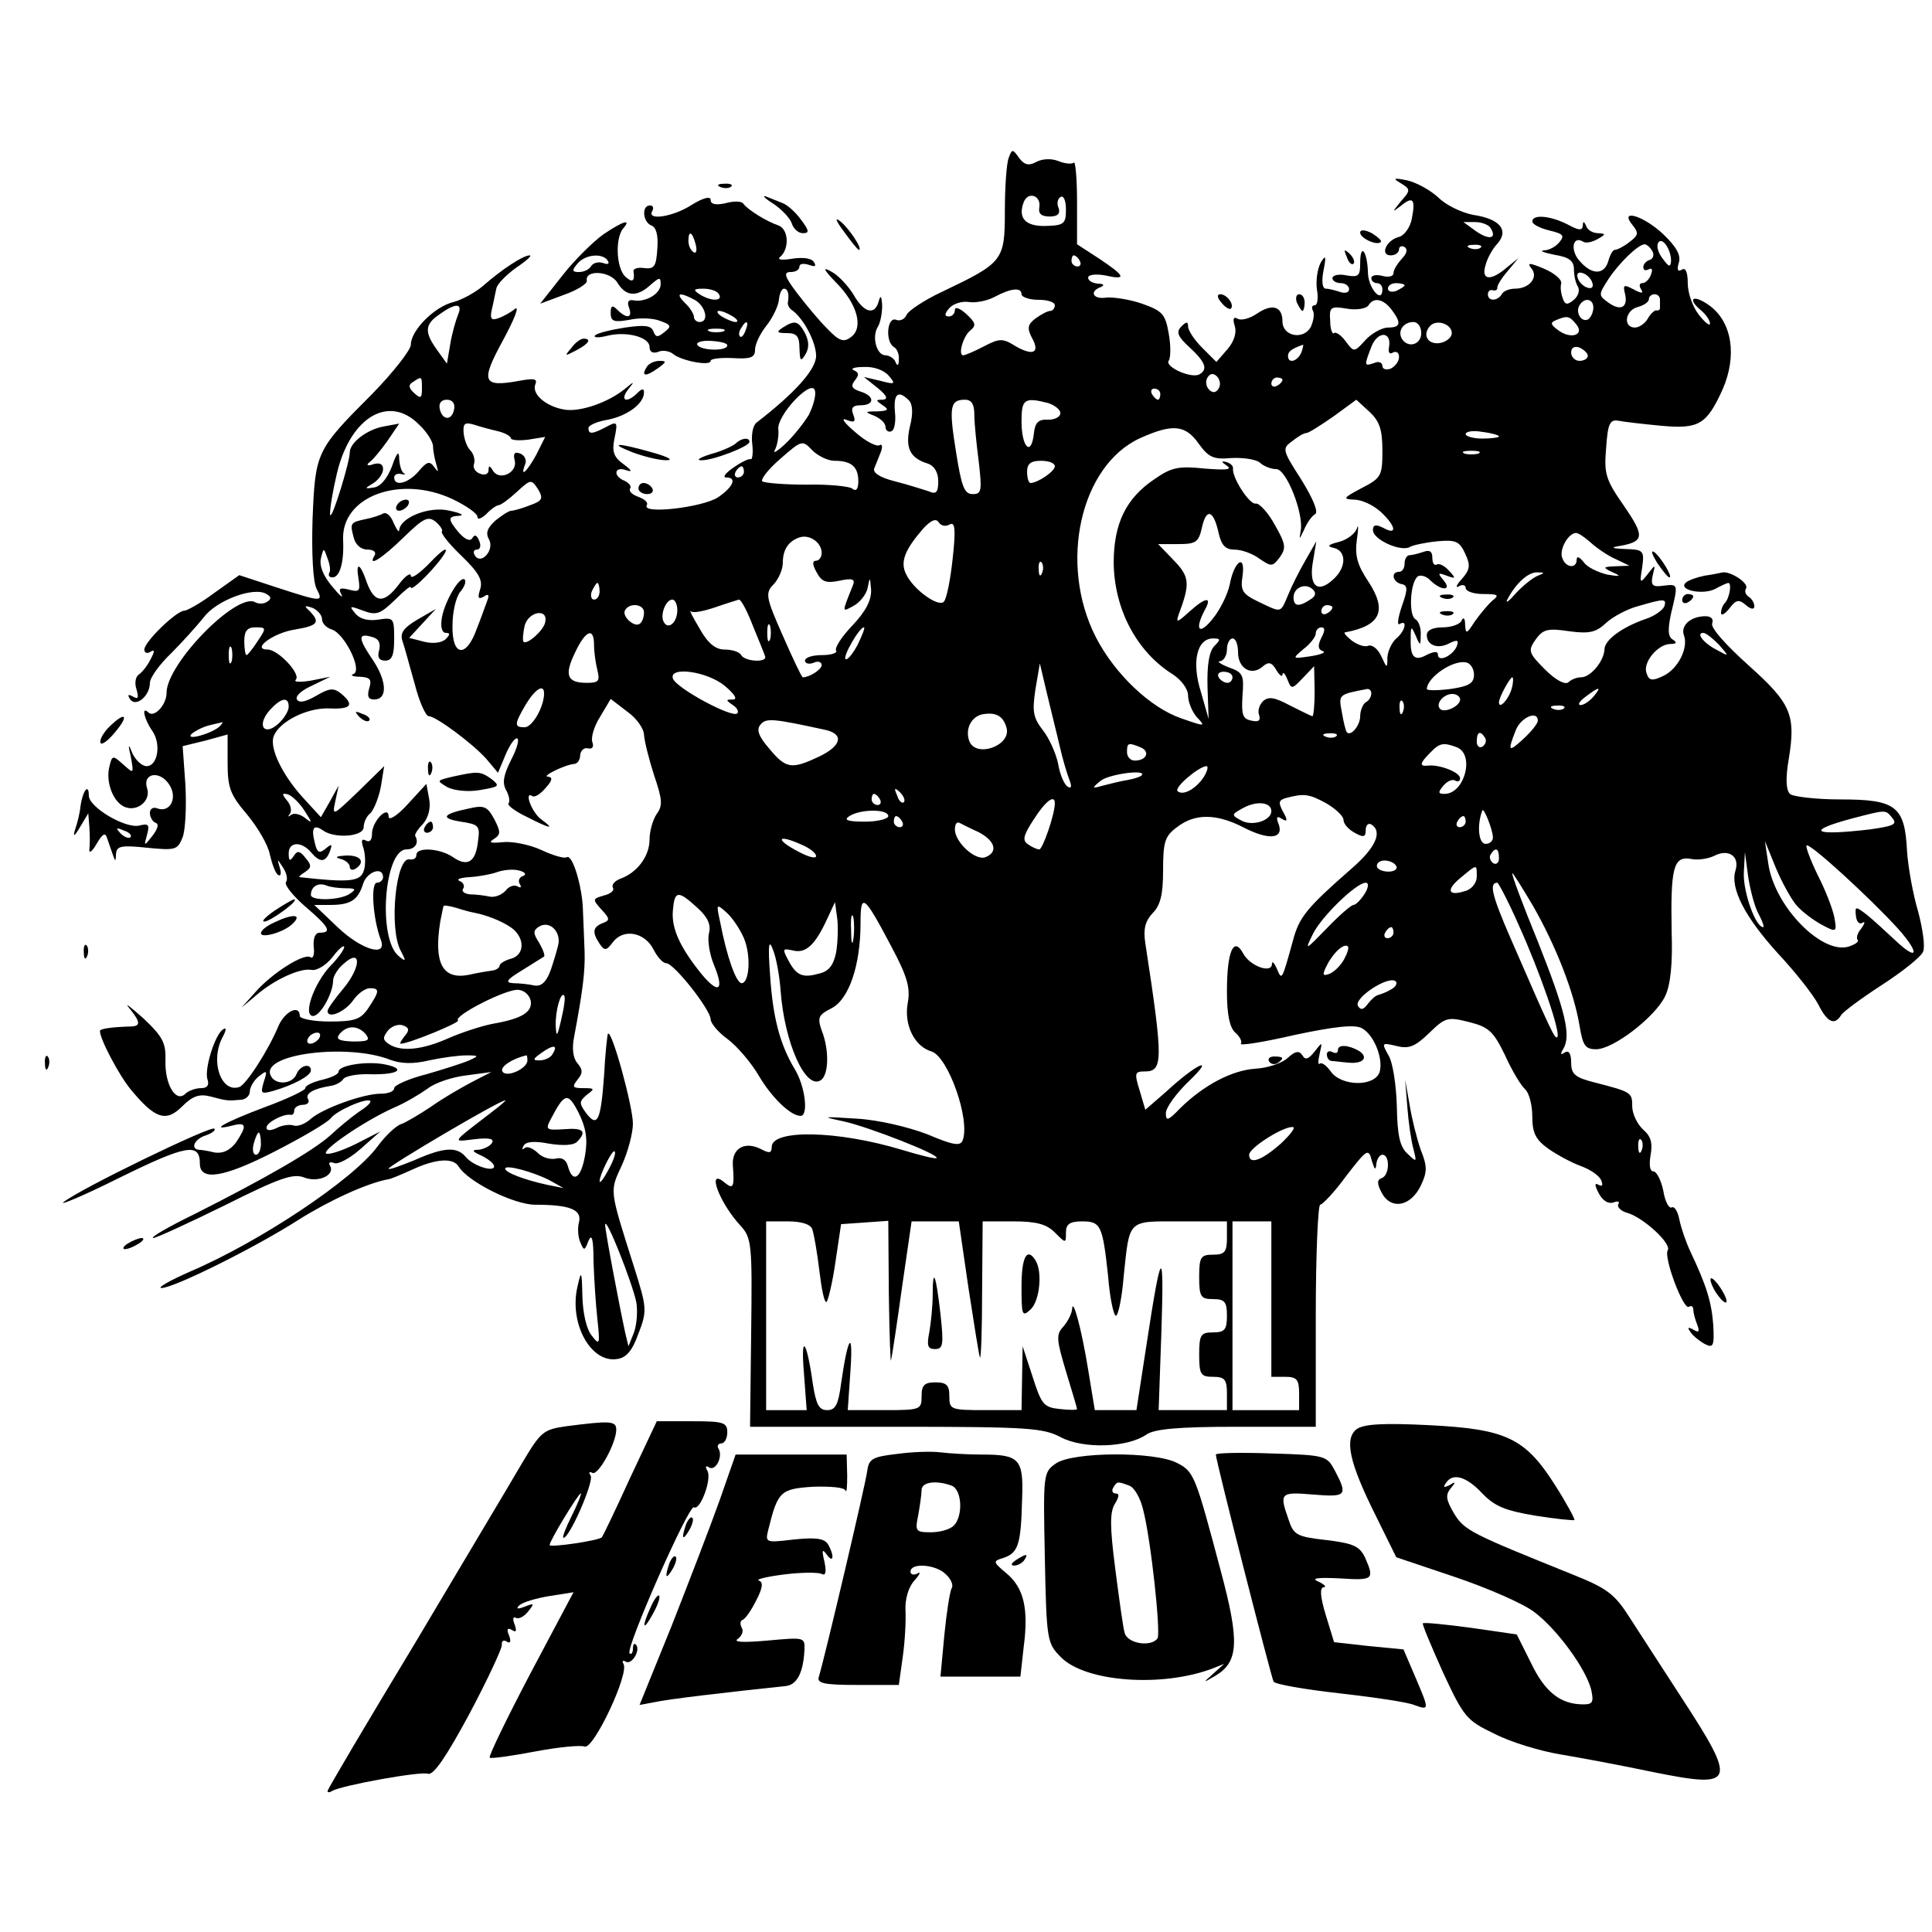 <?xml version="1.0" standalone="no"?>
<!DOCTYPE svg PUBLIC "-//W3C//DTD SVG 20010904//EN"
 "http://www.w3.org/TR/2001/REC-SVG-20010904/DTD/svg10.dtd">
<svg version="1.0" xmlns="http://www.w3.org/2000/svg"
 width="348pt" height="348pt" viewBox="0 0 348 348"
 preserveAspectRatio="xMidYMid meet">
<g transform="translate(0,348) scale(0.1,-0.1)"
fill="#000000" stroke="none">
<path d="M1817 3196 c-4 -10 -7 -53 -7 -96 0 -90 -3 -93 -114 -146 -32 -15
-60 -34 -63 -41 -3 -8 -12 -12 -19 -9 -16 6 -20 -39 -4 -49 6 -3 10 -14 9 -23
0 -11 -3 -12 -6 -4 -2 6 -11 12 -18 12 -16 0 -25 33 -14 51 5 8 8 25 8 39 -1
17 -3 19 -6 8 -7 -27 -27 -22 -46 12 -10 16 -28 35 -40 41 -16 9 -14 4 9 -20
38 -38 50 -81 27 -98 -13 -10 -21 -8 -43 15 -15 15 -39 44 -55 65 -22 29 -24
37 -11 37 9 0 16 4 16 10 0 5 7 6 17 3 11 -4 14 -3 9 5 -4 7 -20 9 -39 6 -18
-3 -28 -2 -22 3 17 14 16 50 -3 57 -21 7 -55 28 -63 39 -3 5 -18 5 -32 1 -18
-4 -27 -2 -27 6 0 7 -13 4 -34 -9 -34 -22 -82 -29 -71 -11 3 6 1 10 -4 10 -16
0 -13 -30 2 -36 9 -3 13 -18 11 -42 -2 -31 -5 -37 -23 -35 -12 2 -20 -1 -20
-5 3 -19 -2 -22 -15 -10 -16 16 -18 68 -4 86 16 18 2 15 -35 -10 -17 -12 -51
-45 -73 -73 l-41 -52 43 16 c23 8 42 20 41 25 -4 21 42 18 55 -3 15 -25 35
-27 60 -4 16 14 18 14 18 1 0 -17 -27 -33 -49 -29 -9 2 -12 -3 -8 -13 7 -19
-4 -21 -21 -4 -9 9 -12 8 -12 -6 0 -15 6 -17 34 -12 18 4 43 3 55 -2 20 -7 21
-10 8 -20 -12 -10 -16 -10 -20 1 -4 11 -16 12 -51 7 -26 -4 -50 -10 -54 -14
-4 -4 5 -5 21 -1 35 9 77 -2 77 -20 0 -9 6 -12 15 -9 8 4 21 2 28 -4 15 -12
67 -22 67 -12 0 4 18 6 40 5 32 -2 40 1 40 15 0 10 9 29 21 44 11 14 21 35 22
46 1 11 5 20 9 20 7 0 10 -9 7 -26 0 -4 3 -10 8 -13 20 -14 43 -57 43 -82 0
-24 -37 -66 -107 -120 -7 -5 -10 -22 -8 -39 2 -16 0 -29 -3 -27 -4 1 -18 -6
-32 -16 -13 -9 -19 -17 -12 -17 20 0 13 -17 -15 -36 -28 -18 -138 -31 -128
-14 3 5 -4 11 -15 15 -11 4 -18 10 -15 15 3 4 -2 10 -10 14 -21 8 -19 27 3 19
12 -4 10 0 -5 11 -18 13 -21 23 -16 47 6 29 5 31 -15 20 -25 -13 -32 -14 -32
-2 0 5 16 12 35 15 35 7 65 29 65 49 0 8 -4 7 -12 -1 -19 -19 -32 -14 -17 6
13 16 12 16 -6 1 -30 -24 -79 -41 -107 -37 -33 5 -60 27 -54 45 5 11 -2 12
-29 7 -66 -12 -70 -2 -29 73 20 37 30 62 22 57 -7 -6 -21 -14 -30 -17 -13 -5
-16 -1 -12 16 3 12 6 29 8 37 1 8 18 25 36 38 18 12 29 22 24 22 -12 0 -51
-26 -84 -55 -14 -12 -38 -25 -53 -29 -34 -8 -77 -51 -77 -77 0 -9 -31 -49 -69
-88 -102 -102 -103 -105 -108 -226 -2 -63 1 -113 7 -125 13 -25 11 -25 -72 2
l-67 22 -45 -32 c-24 -18 -49 -32 -54 -32 -14 0 -72 -56 -72 -70 0 -6 5 -8 11
-4 8 5 8 1 0 -14 -6 -12 -16 -24 -21 -27 -6 -4 -8 -16 -4 -27 4 -15 3 -18 -6
-13 -9 5 -11 4 -6 -4 10 -16 36 5 36 29 0 9 17 33 38 53 20 20 47 50 59 65 23
31 91 56 113 42 9 -5 9 -9 1 -14 -6 -4 -15 -4 -21 -1 -32 20 -160 -110 -160
-163 0 -22 -23 -46 -33 -35 -13 12 -7 -13 7 -33 17 -24 10 -64 -10 -64 -8 0
-19 10 -25 22 -8 20 -9 19 -3 -7 5 -29 5 -29 -14 -12 -19 17 -20 17 -25 -4 -7
-28 7 -65 29 -73 22 -8 46 12 39 34 -9 27 22 33 39 8 17 -24 3 -53 -21 -44 -7
3 -13 -1 -13 -8 0 -8 5 -16 10 -18 7 -2 4 -11 -5 -23 -16 -20 -16 -20 -10 2 5
18 2 20 -14 16 -25 -6 -91 33 -91 54 0 23 -11 9 -15 -19 -1 -12 -6 -32 -10
-43 -4 -13 -1 -12 9 5 l15 25 2 -25 c1 -14 1 -32 0 -40 -1 -8 5 -4 13 10 11
19 16 21 19 10 16 -46 15 -46 16 -28 1 14 9 16 56 11 51 -5 55 -4 64 19 5 13
7 55 5 94 l-5 70 41 10 40 11 0 -52 c0 -44 5 -57 35 -92 19 -23 38 -55 41 -72
4 -17 10 -34 15 -37 5 -3 6 3 3 13 -5 17 -5 17 6 0 6 -9 9 -21 5 -26 -3 -5 13
-25 35 -44 42 -36 49 -47 26 -47 -8 0 -12 -9 -11 -25 2 -14 -1 -23 -6 -19 -12
7 -68 -28 -99 -63 l-25 -28 25 21 c34 30 82 51 101 47 9 -2 26 8 38 23 11 15
21 23 21 18 0 -4 -11 -20 -25 -34 -30 -32 -50 -90 -31 -90 13 0 36 41 36 64 0
7 8 21 19 30 32 29 32 -5 0 -44 -16 -19 -29 -37 -29 -41 0 -15 31 -2 46 19 8
12 22 22 30 22 18 0 18 -5 -2 -35 -14 -21 -24 -25 -70 -25 -30 0 -54 5 -54 10
0 21 -26 9 -38 -17 -19 -46 -59 -107 -71 -111 -33 -11 -53 47 -30 90 7 13 7
18 1 14 -15 -9 -35 -74 -28 -91 3 -10 -1 -15 -12 -15 -10 0 -23 -5 -28 -10
-17 -17 -37 16 -36 59 1 32 -4 43 -40 77 -24 21 -35 30 -25 18 21 -26 21 -33
0 -33 -32 -1 -53 -4 -53 -8 0 -15 35 -81 56 -106 43 -52 63 -59 92 -30 19 19
31 23 51 18 30 -8 31 -8 54 -6 9 0 17 7 17 15 0 7 7 20 16 27 15 12 16 11 9
-10 -6 -21 -5 -22 17 -16 35 10 68 27 68 37 0 14 -20 9 -26 -7 -8 -19 -40 -20
-47 -1 -15 38 140 57 216 27 19 -7 41 -8 70 -1 23 5 53 9 67 9 23 0 23 -1 5
-9 -11 -5 -46 -16 -77 -25 -32 -8 -58 -20 -58 -25 0 -6 -11 -10 -24 -10 -32 0
-106 -27 -127 -46 -10 -9 -24 -14 -31 -11 -7 2 -21 0 -30 -5 -11 -5 -18 -5
-18 1 0 9 30 25 43 23 4 -1 7 2 7 8 0 5 7 10 16 10 8 0 12 5 9 10 -6 10 9 19
40 24 9 1 20 7 23 12 4 6 26 10 50 9 50 -1 65 10 24 18 -32 6 -82 -2 -82 -13
0 -5 -13 -11 -30 -15 -16 -4 -30 -10 -30 -15 0 -4 -34 -20 -75 -35 -69 -26
-102 -44 -55 -32 24 6 25 -1 5 -31 -11 -14 -23 -20 -38 -18 -12 3 -25 5 -29 5
-16 2 -7 20 13 26 11 4 18 9 15 12 -6 6 -243 -109 -271 -132 -11 -8 35 11 101
44 120 59 144 63 144 25 0 -32 43 -25 133 21 51 26 97 53 103 61 11 14 64 37
71 31 2 -3 -7 -11 -21 -20 -13 -9 -36 -28 -51 -42 -31 -28 -118 -78 -245 -142
-47 -23 -80 -42 -74 -43 5 0 64 27 129 59 98 49 123 58 143 50 26 -10 57 5 46
22 -3 5 1 7 8 4 7 -3 29 9 48 26 l35 31 -43 -22 c-24 -12 -48 -20 -54 -18 -12
4 68 59 122 83 19 8 46 24 60 34 14 11 45 21 70 24 l45 6 -35 -18 c-19 -10
-52 -29 -73 -44 -21 -14 -46 -29 -55 -32 -9 -3 -28 -21 -42 -40 -43 -59 -212
-172 -339 -226 -36 -16 -59 -29 -50 -29 22 0 169 73 247 123 54 34 123 66 162
73 3 0 22 8 42 17 43 20 74 22 84 6 17 -28 100 -69 138 -69 63 0 84 -9 79 -31
-3 -10 -2 -27 2 -36 7 -17 8 -16 15 2 6 14 9 3 9 -36 1 -31 4 -78 7 -105 5
-46 4 -48 -10 -30 -10 12 -16 41 -17 70 -1 48 -2 49 -9 18 -15 -66 24 -137 71
-130 17 2 28 15 39 46 16 41 15 47 -8 120 -45 142 -44 135 -22 183 11 24 20
58 20 75 0 31 -38 170 -45 162 -1 -1 -5 -36 -7 -76 -6 -82 -12 -94 -33 -66
-12 17 -12 20 2 32 15 11 14 12 -6 12 -20 0 -21 2 -11 15 10 12 10 18 0 30 -8
9 -10 27 -6 47 15 80 20 116 19 153 -1 22 -2 56 -3 75 -1 43 -19 102 -29 96
-4 -3 -25 3 -46 13 -22 10 -53 16 -70 14 -22 -2 -26 -1 -15 6 12 8 12 13 0 36
-12 22 -18 25 -44 19 -49 -10 -54 -18 -16 -24 32 -5 35 -7 31 -35 -4 -38 -19
-47 -45 -29 -23 16 -66 19 -66 4 0 -6 -5 -9 -12 -8 -25 6 -38 -125 -16 -165
10 -19 9 -20 -4 -9 -38 31 -26 192 14 192 16 0 23 12 16 24 -2 2 4 12 14 22
10 12 14 29 11 45 l-5 27 -34 -37 c-18 -20 -34 -30 -34 -22 0 22 -30 -8 -30
-31 0 -11 -4 -16 -11 -12 -8 4 -9 0 -4 -15 3 -11 4 -30 0 -40 -6 -19 -27 -21
-115 -11 -3 0 1 4 9 9 12 8 13 12 1 26 -10 13 -15 13 -21 3 -7 -10 -9 -9 -9 5
0 21 23 22 40 2 16 -19 26 -19 34 1 5 14 4 15 -8 5 -11 -9 -15 -7 -19 11 -7
27 -2 34 15 22 21 -15 73 -11 73 6 0 8 5 20 12 25 6 6 15 27 19 48 l6 37 -47
-46 c-46 -44 -47 -45 -41 -17 l6 28 -16 -29 -16 -28 -33 36 c-37 41 -60 89
-52 110 10 26 59 51 99 50 41 -2 47 6 22 27 -13 10 -20 10 -44 -4 -19 -11 -31
-14 -35 -7 -4 6 9 17 27 25 l33 16 -35 -7 c-19 -3 -32 -3 -27 2 9 10 -32 54
-51 54 -30 0 10 30 49 36 42 7 46 13 27 33 -11 10 -10 11 5 6 9 -4 17 -13 17
-20 0 -8 8 -16 18 -19 23 -8 55 -73 39 -80 -7 -2 -2 -5 11 -5 19 -1 22 -5 17
-21 -4 -14 -2 -20 9 -20 24 0 23 32 -1 69 -28 41 -29 51 -4 44 13 -3 17 -11
14 -24 -4 -13 0 -19 11 -19 12 0 16 10 16 39 0 38 -1 39 -28 35 -19 -3 -34 1
-42 11 -12 14 -10 14 14 5 24 -9 31 -6 57 19 16 16 29 27 29 23 0 -10 51 42
62 63 5 11 -7 3 -26 -17 -20 -21 -36 -32 -36 -25 0 6 -10 0 -21 -15 -27 -36
-44 -35 -58 2 -12 36 -21 40 -15 6 3 -21 1 -23 -18 -18 -16 4 -19 2 -13 -9 4
-8 -4 -1 -17 15 -16 19 -23 37 -20 50 5 20 5 20 12 0 4 -10 6 -22 3 -26 -2 -5
0 -8 6 -8 13 0 21 27 19 68 -3 78 103 117 197 73 25 -12 45 -26 45 -32 0 -6 7
-3 16 5 8 9 19 16 22 16 4 0 19 11 33 24 25 23 26 23 38 5 10 -17 8 -21 -14
-29 -15 -6 -30 -10 -34 -10 -4 0 -17 -8 -29 -18 -14 -13 -18 -22 -11 -34 10
-19 -15 -47 -26 -28 -3 5 -2 10 4 10 6 0 8 7 4 16 -4 10 -8 12 -12 5 -4 -7
-13 -3 -24 9 -21 25 -21 30 1 31 9 1 1 5 -18 9 -36 9 -89 -12 -91 -35 0 -5 -4
0 -10 13 -5 13 -13 20 -19 17 -5 -3 -20 -8 -31 -10 -28 -6 -29 -7 -22 -33 3
-13 13 -22 25 -22 10 0 16 -4 13 -10 -14 -23 12 -7 52 32 36 35 44 39 58 28 8
-7 13 -15 11 -17 -3 -3 13 -23 35 -44 31 -30 39 -44 34 -60 -5 -16 -4 -19 6
-14 8 6 11 4 7 -6 -3 -8 -11 -31 -19 -51 -19 -54 -45 -51 -44 5 0 24 6 51 14
61 8 9 11 19 8 22 -8 8 -35 -37 -41 -68 -3 -17 0 -28 7 -28 8 0 8 -3 0 -11 -7
-7 -23 -9 -39 -5 l-27 7 24 26 24 26 -33 -19 c-25 -15 -32 -24 -27 -39 4 -11
13 -46 22 -77 8 -32 20 -58 25 -58 13 0 79 -49 104 -77 l21 -25 13 31 c7 17
16 31 21 31 5 0 1 -17 -10 -38 -14 -28 -17 -42 -9 -56 5 -9 7 -20 4 -23 -3 -3
11 -14 32 -24 43 -22 53 -24 27 -5 -17 12 -32 52 -16 42 4 -3 15 4 24 15 12
13 13 19 4 20 -13 0 31 22 48 23 6 1 10 8 10 16 1 8 7 14 14 12 8 -2 11 3 8
11 -3 8 3 29 14 46 l19 32 30 -23 c17 -12 30 -31 30 -42 1 -12 9 -44 18 -72
15 -44 16 -55 5 -70 -7 -10 -13 -31 -13 -46 0 -30 -22 -60 -53 -71 -10 -4 -16
-11 -13 -16 3 -5 -4 -11 -16 -14 -21 -6 -21 -7 -5 -25 16 -17 16 -20 2 -25
-17 -7 -19 -16 -5 -37 9 -13 12 -13 24 3 19 25 57 18 73 -13 7 -14 17 -25 23
-25 14 0 80 -84 80 -101 0 -7 14 -24 31 -36 17 -13 42 -42 56 -66 23 -39 57
-72 75 -72 15 0 8 55 -11 85 -26 44 -39 91 -44 170 -4 54 -2 64 5 45 6 -14 12
-47 14 -74 7 -95 45 -179 72 -162 15 9 16 55 2 90 -8 23 -6 28 18 40 31 16 52
77 52 153 0 56 6 52 55 -41 30 -56 35 -76 30 -103 -7 -39 12 -78 43 -87 30
-10 70 -123 56 -160 -4 -11 -17 -9 -64 11 -34 13 -89 26 -127 28 -63 4 -65 4
-23 -5 45 -10 173 -60 167 -66 -2 -2 -30 5 -63 15 -116 35 -234 37 -234 5 0
-11 -4 -12 -19 -4 -29 15 -53 2 -51 -29 3 -40 1 -44 -15 -31 -33 28 -10 -36
29 -78 20 -22 21 -33 19 -193 l-2 -169 262 0 c239 0 266 -2 298 -19 40 -21
119 -19 154 5 14 10 58 14 162 14 l143 0 0 200 c0 110 4 200 8 200 4 0 26 23
47 52 38 49 40 50 46 27 5 -16 7 -18 8 -6 1 9 6 17 11 17 14 0 13 -37 -1 -42
-9 -3 -9 -10 0 -27 17 -31 52 -24 70 13 12 25 12 35 0 65 -7 20 -16 56 -20 81
l-8 45 4 -50 c2 -27 7 -61 11 -75 6 -24 6 -24 -11 -8 -14 13 -18 34 -19 85 -1
37 -7 79 -15 92 -13 23 -12 23 14 17 23 -6 34 -1 59 23 29 28 33 30 72 20 36
-9 44 -17 65 -60 12 -27 29 -55 36 -61 7 -6 13 -28 13 -49 0 -30 6 -42 30 -59
16 -11 42 -25 59 -31 16 -6 32 -17 35 -25 4 -9 2 -12 -5 -8 -7 4 -7 -1 1 -16
7 -13 17 -19 26 -16 8 3 12 2 9 -3 -3 -5 5 -13 17 -16 29 -9 79 -55 72 -67 -8
-12 28 -108 38 -102 4 3 8 1 8 -5 0 -5 3 -17 7 -27 5 -13 3 -15 -7 -9 -9 5
-11 4 -6 -3 4 -7 15 -16 25 -22 17 -9 19 -6 17 33 -3 41 -12 71 -41 132 -8 17
-17 43 -20 58 -3 15 -9 25 -14 22 -5 -2 -12 11 -15 30 -4 19 -12 35 -18 35 -6
0 -8 11 -5 29 4 21 1 34 -13 46 -11 10 -20 29 -20 42 0 25 -1 26 -67 43 -36 9
-43 15 -43 36 0 16 -4 23 -12 18 -7 -5 -8 -3 -2 7 14 24 4 67 -46 193 -27 66
-48 122 -46 123 1 1 18 -26 38 -60 41 -72 73 -154 83 -214 6 -36 10 -43 30
-43 31 0 106 58 124 95 10 20 14 59 12 117 -2 114 3 136 34 131 12 -3 31 0 42
5 26 14 47 0 39 -26 -10 -32 17 -84 77 -150 31 -33 63 -74 72 -91 16 -32 29
-39 41 -20 3 6 37 31 74 55 37 24 71 51 74 60 4 9 -1 42 -9 72 -9 30 -18 79
-20 109 -4 81 -20 93 -120 93 -44 0 -86 5 -91 10 -7 7 -8 29 -2 63 13 80 4
100 -73 169 -40 36 -68 67 -65 75 3 8 -2 13 -12 13 -27 0 -45 -17 -39 -34 9
-23 -11 -62 -38 -74 -19 -9 -25 -8 -29 5 -8 19 20 53 43 53 11 0 12 3 4 8 -9
5 -9 19 -3 47 13 54 13 53 -14 50 -20 -3 -23 1 -19 19 5 20 5 20 -9 2 -14 -18
-15 -17 -10 12 4 30 2 32 -29 33 -28 1 -29 3 -9 6 42 8 42 18 5 72 -33 47 -36
58 -32 104 3 45 7 52 23 49 10 -2 45 -6 77 -9 67 -6 81 2 110 66 26 60 17 120
-23 150 -30 22 -43 14 -15 -9 8 -7 15 -17 15 -23 0 -5 -9 2 -20 16 -11 14 -20
39 -20 57 0 20 -4 29 -11 24 -7 -4 -9 0 -5 13 4 13 -4 28 -28 51 -36 34 -81
47 -55 16 11 -14 10 -18 -6 -30 -10 -8 -22 -14 -26 -14 -4 0 -9 -9 -12 -20 -7
-25 -29 -26 -51 -1 -18 19 -14 47 5 36 5 -4 17 -1 26 4 16 9 16 10 1 11 -9 0
-19 6 -21 13 -4 9 -6 9 -6 0 -1 -9 -8 -8 -28 3 -32 16 -63 18 -63 5 0 -5 14
-12 30 -16 25 -6 29 -9 19 -21 -6 -8 -19 -15 -28 -15 -9 -1 0 -4 19 -8 26 -4
35 -11 35 -26 0 -11 3 -25 7 -31 4 -7 1 -17 -7 -24 -12 -10 -16 -9 -20 2 -3 8
-5 20 -3 27 2 7 -12 19 -31 27 -26 11 -31 11 -23 1 14 -16 -3 -37 -29 -37 -10
0 -21 -4 -24 -10 -8 -13 -25 -13 -25 0 0 5 4 9 9 7 5 -1 8 1 8 4 -1 4 7 17 18
30 l20 24 -21 -17 c-29 -25 -47 -23 -38 5 3 12 13 30 22 39 20 24 3 44 -45 51
-20 4 -48 17 -62 31 -14 13 -39 27 -56 31 -25 5 -27 4 -12 -5 18 -11 18 -13 0
-33 -16 -20 -16 -20 0 -8 22 18 27 13 20 -23 -3 -16 -14 -31 -24 -33 -22 -6
-34 -33 -14 -33 8 0 15 5 15 11 0 5 5 7 10 4 6 -4 4 -12 -5 -21 -8 -9 -15 -20
-15 -26 0 -6 -9 -8 -20 -5 -11 3 -20 1 -20 -4 0 -5 5 -9 10 -9 6 0 10 -5 10
-11 0 -27 -25 1 -26 29 -1 40 -14 56 -14 18 0 -23 -3 -26 -25 -22 -14 3 -25 0
-25 -5 0 -5 7 -9 15 -9 8 0 15 -5 15 -11 0 -6 -7 -8 -16 -5 -9 3 -20 6 -26 6
-6 0 -8 13 -4 33 5 26 4 29 -5 14 -6 -11 -9 -32 -7 -48 3 -16 1 -29 -4 -29 -5
0 -6 -4 -3 -10 3 -5 1 -18 -4 -29 -13 -24 -51 -17 -51 10 0 27 -18 33 -46 14
-13 -9 -29 -13 -35 -9 -7 4 -9 0 -5 -13 4 -12 -1 -28 -13 -42 l-20 -23 -26 26
c-14 14 -25 31 -25 38 0 9 -3 9 -12 0 -10 -10 -7 -18 15 -38 28 -26 33 -39 18
-48 -14 -9 -63 13 -56 24 4 6 4 28 0 50 -6 34 -11 40 -48 53 -23 8 -52 12 -64
11 -24 -4 -32 11 -10 19 7 3 5 6 -5 6 -10 1 -18 5 -18 11 0 5 13 7 30 4 40 -9
38 -2 -10 30 l-40 26 0 77 c0 42 -3 74 -6 70 -3 -3 -16 -2 -28 3 -13 5 -29 4
-40 -2 -13 -7 -21 -5 -30 7 -12 17 -13 17 -19 1z m55 -90 c-2 -11 4 -16 19
-16 14 0 19 5 16 15 -4 8 -2 17 3 20 6 4 10 -7 10 -22 0 -26 -3 -29 -36 -30
-37 -1 -51 14 -40 43 8 20 32 12 28 -10z m813 -37 c12 -19 -3 -22 -27 -5 l-22
16 21 0 c12 0 25 -5 28 -11z m-1432 -29 c3 -11 1 -18 -4 -14 -5 3 -9 12 -9 20
0 20 7 17 13 -6z m1757 -30 c-1 -12 -4 -11 -15 4 -8 10 -12 23 -8 29 7 11 23
-12 23 -33z m-343 24 c-3 -3 -12 -4 -19 -1 -8 3 -5 6 6 6 11 1 17 -2 13 -5z
m309 -6 c4 -6 2 -14 -4 -16 -7 -2 -12 -8 -12 -13 0 -6 4 -7 10 -4 6 3 7 -1 4
-9 -3 -9 -10 -16 -16 -16 -5 0 -6 -5 -2 -11 5 -8 1 -8 -14 0 -17 9 -19 8 -15
-8 6 -25 -8 -32 -30 -16 -18 13 -18 14 0 42 19 29 53 62 65 63 4 0 10 -5 14
-12z m-1881 -18 c3 -5 0 -7 -8 -4 -8 3 -18 1 -22 -5 -3 -6 -13 -11 -22 -11
-13 0 -13 3 -3 15 14 17 46 20 55 5z m850 0 c3 -5 1 -10 -4 -10 -6 0 -11 5
-11 10 0 6 2 10 4 10 3 0 8 -4 11 -10z m923 -39 c3 -8 -1 -12 -9 -9 -7 2 -15
10 -17 17 -3 8 1 12 9 9 7 -2 15 -10 17 -17z m-338 -5 c0 -2 -7 -6 -15 -10 -8
-3 -15 -1 -15 4 0 6 7 10 15 10 8 0 15 -2 15 -4z m-1235 -16 c8 -13 -15 -13
-35 0 -12 8 -11 10 7 10 12 0 25 -4 28 -10z m545 0 c0 -5 14 -10 30 -10 17 0
30 -4 30 -10 0 -5 -4 -10 -8 -10 -5 0 -16 -6 -26 -13 -15 -11 -16 -18 -8 -34
16 -28 4 -35 -28 -17 -24 15 -29 15 -58 0 -17 -9 -34 -16 -37 -16 -10 0 0 35
13 45 11 9 9 14 -7 29 -12 11 -21 14 -21 8 0 -7 -5 -12 -11 -12 -8 0 -8 5 1
15 7 8 23 13 35 11 12 -2 33 2 46 9 30 16 49 18 49 5z m-589 -10 c20 -11 27
-40 9 -40 -5 0 -10 4 -10 9 0 5 -7 17 -16 25 -18 18 -11 21 17 6z m1739 0 c0
-5 0 -12 0 -15 0 -3 -3 -5 -7 -4 -3 0 -10 -6 -15 -15 -5 -9 -16 -16 -23 -16
-22 0 -18 31 5 37 11 3 20 9 20 14 0 5 5 9 10 9 6 0 10 -4 10 -10z m-484 -17
c19 -25 17 -33 -6 -33 -10 0 -29 -10 -40 -22 -21 -23 -21 -23 -36 -3 -8 11
-18 18 -21 15 -3 -3 -7 7 -7 22 -2 25 1 27 30 22 18 -3 35 0 39 6 9 15 26 12
41 -7z m364 3 c0 -8 -4 -17 -9 -21 -12 -7 -24 12 -16 25 9 15 25 12 25 -4z
m-2045 -13 c-4 -10 -11 -34 -14 -53 l-6 -35 -18 25 c-23 32 -22 46 5 64 29 21
42 20 33 -1z m495 -3 c8 -5 11 -10 5 -10 -5 0 -17 5 -25 10 -8 5 -10 10 -5 10
6 0 17 -5 25 -10z m1519 -14 c16 -19 -9 -28 -32 -11 -14 10 -15 14 -5 18 21 9
25 8 37 -7z m-1496 -11 c-3 -9 -8 -14 -10 -11 -3 3 -2 9 2 15 9 16 15 13 8 -4z
m1217 -5 c0 -21 -24 -28 -35 -10 -8 14 3 30 21 30 8 0 14 -9 14 -20z m55 0 c0
-8 -10 -16 -22 -18 -22 -3 -32 16 -16 32 12 11 38 2 38 -14z m-1312 3 c-7 -2
-19 -2 -25 0 -7 3 -2 5 12 5 14 0 19 -2 13 -5z m1199 -28 c-2 -10 1 -14 7 -10
6 3 11 0 11 -8 0 -8 -7 -17 -15 -21 -8 -3 -15 -1 -15 5 0 6 -7 9 -15 5 -18 -6
-18 -5 -5 29 11 29 37 29 32 0z m-1192 3 c0 -11 -48 -10 -54 1 -3 4 8 8 24 7
17 -1 30 -4 30 -8z m1034 -13 c-7 -16 -24 -21 -24 -6 0 8 7 13 27 20 1 1 0 -6
-3 -14z m516 -6 c0 -5 -7 -9 -15 -9 -8 0 -15 7 -15 15 0 9 6 12 15 9 8 -4 15
-10 15 -15z m-1259 -36 c13 -15 11 -16 -15 -9 l-30 7 25 -20 c17 -14 19 -20 9
-21 -13 0 -13 -1 0 -10 12 -8 10 -10 -10 -11 -23 0 -23 -1 -5 -8 11 -5 20 -13
20 -20 0 -6 5 -10 10 -8 6 1 9 17 7 35 -3 33 6 40 25 21 7 -7 8 -24 2 -47 -9
-39 0 -57 32 -67 12 -4 19 -16 19 -32 0 -20 -4 -24 -17 -18 -10 3 -37 12 -61
18 -28 7 -41 16 -37 24 3 7 8 20 12 30 3 9 2 14 -3 11 -5 -3 -25 7 -44 24 -19
16 -26 26 -16 22 15 -6 18 -4 13 9 -5 12 -1 17 13 17 26 0 26 17 -1 25 -15 5
-17 10 -9 20 8 10 7 14 -2 18 -7 3 1 6 18 6 18 1 37 -6 45 -16z m594 -23 c-5
-8 -11 -8 -17 -2 -6 6 -7 16 -3 22 5 8 11 8 17 2 6 -6 7 -16 3 -22z m-1435 0
c0 -17 -2 -19 -14 -8 -10 9 -11 15 -2 20 16 11 16 10 16 -12z m1550 16 c0 -3
-4 -8 -10 -11 -5 -3 -10 -1 -10 4 0 6 5 11 10 11 6 0 10 -2 10 -4z m-853 -63
c-9 -15 -28 -39 -43 -53 -15 -14 -23 -18 -18 -10 4 8 7 24 6 36 -4 25 61 94
66 70 2 -8 -3 -27 -11 -43z m633 37 c0 -5 -2 -10 -4 -10 -3 0 -8 5 -11 10 -3
6 -1 10 4 10 6 0 11 -4 11 -10z m-1272 -27 c-4 -22 -22 -20 -26 1 -2 10 3 16
13 16 10 0 15 -7 13 -17z m937 -10 c0 -16 4 -54 8 -85 6 -52 5 -58 -11 -58
-15 0 -20 13 -30 76 -13 81 -11 94 16 94 12 0 17 -8 17 -27z m133 21 c12 -4
22 -12 22 -18 0 -7 -10 -12 -22 -12 -18 1 -24 -5 -26 -27 -5 -40 -22 -22 -22
24 0 40 5 44 48 33z m602 -86 c0 -45 -2 -49 -37 -67 -34 -18 -35 -20 -14 -21
14 0 35 -10 48 -22 28 -26 30 -43 5 -29 -14 7 -19 6 -19 -4 0 -17 51 -40 67
-30 5 3 28 8 49 10 33 3 40 0 50 -22 10 -21 9 -29 -6 -46 -10 -11 -12 -17 -5
-13 6 4 12 2 12 -3 0 -6 14 -11 32 -11 27 0 29 -2 16 -12 -8 -7 -22 -24 -32
-38 -14 -22 -16 -23 -17 -5 0 11 -3 14 -6 8 -2 -7 -18 -13 -34 -13 -18 0 -29
-5 -29 -14 0 -19 21 -26 42 -14 13 6 16 5 12 -6 -7 -17 -34 -30 -34 -15 0 6
-6 6 -19 0 -23 -13 -31 -5 -30 28 0 24 1 24 9 6 8 -19 9 -19 9 2 1 12 -4 25
-10 28 -12 8 -9 67 5 77 5 3 16 0 23 -8 20 -19 39 -18 23 1 -11 13 -10 14 6 8
16 -6 17 -5 4 9 -8 9 -18 14 -22 11 -5 -2 -8 3 -8 12 0 12 -5 15 -16 11 -9 -3
-20 -6 -25 -6 -5 0 -9 -7 -9 -15 0 -8 -4 -15 -10 -15 -15 0 -12 -18 4 -22 12
-2 12 -9 1 -40 -7 -21 -9 -35 -4 -32 15 9 10 -13 -6 -26 -8 -7 -15 -22 -16
-34 0 -21 -1 -20 -11 2 -6 13 -16 21 -23 19 -6 -3 -19 1 -30 9 -10 8 -16 15
-12 15 64 12 76 39 42 91 -20 30 -25 47 -21 76 3 20 3 30 0 20 -3 -9 -17 -20
-32 -24 -20 -5 -23 -8 -9 -11 23 -6 22 -36 -2 -57 -28 -26 -44 -11 -36 33 l6
36 -20 -35 c-11 -19 -25 -47 -31 -62 -14 -33 -11 -32 -53 -12 -29 14 -33 20
-29 46 6 42 -15 28 -23 -15 -4 -18 -17 -45 -31 -62 -24 -30 -33 -20 -14 16 14
25 2 24 -28 -3 -22 -20 -24 -20 -19 -5 21 56 20 68 -9 98 l-28 29 36 0 c32 0
37 3 43 30 8 36 21 31 30 -10 5 -22 12 -30 29 -30 12 0 32 -7 44 -16 22 -15
24 -15 37 2 12 17 11 24 -9 59 -12 22 -28 39 -34 38 -11 -3 -44 48 -41 64 0 4
-5 9 -13 11 -9 2 -8 0 2 -7 10 -7 -1 -8 -40 -5 -47 5 -60 2 -89 -18 -53 -35
-75 -81 -75 -152 1 -83 41 -160 107 -201 15 -10 27 -26 27 -38 0 -11 7 -29 16
-39 16 -17 15 -17 -28 -2 -56 19 -120 80 -154 146 -68 133 -28 310 80 359 58
26 81 24 105 -10 18 -25 27 -29 59 -26 20 1 43 -2 51 -8 7 -7 21 -12 30 -12
18 0 49 -79 44 -110 -3 -18 -3 -18 6 1 5 12 14 25 20 28 6 4 -4 28 -25 62 -34
53 -35 56 -17 69 10 8 21 15 26 15 4 0 26 14 49 30 l41 30 24 -22 c18 -17 23
-32 23 -70z m-1735 47 c14 -13 25 -31 25 -39 0 -8 3 -23 6 -33 4 -14 4 -15 -4
-4 -8 11 -13 10 -28 -8 -19 -22 -44 -28 -44 -11 0 5 6 8 13 6 6 -1 9 -1 5 1
-5 3 -8 14 -9 26 0 16 -4 13 -13 -13 -8 -21 -20 -36 -32 -38 -18 -3 -18 -2 -1
8 9 6 17 17 17 25 0 9 -6 12 -17 9 -11 -4 -14 -2 -8 3 6 4 21 22 33 39 l21 31
-27 -5 c-30 -5 -62 -29 -62 -47 0 -17 -31 -118 -35 -113 -2 2 2 32 10 67 22
107 94 153 150 96z m143 -12 c12 -3 22 -9 22 -12 0 -4 14 -5 31 -3 l31 5 -16
-32 c-17 -31 -30 -43 -20 -17 3 7 -1 16 -9 19 -10 4 -13 0 -10 -12 6 -22 -27
-38 -39 -19 -6 10 -8 10 -8 1 0 -7 -7 -10 -16 -6 -8 3 -13 11 -10 18 2 7 -1
18 -7 24 -6 6 -11 20 -12 32 -1 16 2 19 19 14 12 -4 31 -9 44 -12z m1802 -9
c0 -2 -13 -4 -30 -4 -16 0 -30 4 -30 8 0 5 14 7 30 4 17 -2 30 -6 30 -8z
m-1197 -44 c31 0 43 -11 43 -37 0 -14 -4 -19 -11 -13 -5 4 -43 8 -82 7 -40 0
-76 3 -80 6 -3 4 11 22 33 41 38 33 39 34 57 15 10 -10 28 -19 40 -19z m1160
13 c-7 -2 -19 -2 -25 0 -7 3 -2 5 12 5 14 0 19 -2 13 -5z m-763 -23 c0 -9 -31
-30 -44 -30 -3 0 -6 9 -6 20 0 15 7 20 25 20 14 0 25 -4 25 -10z m-560 -10 c0
-5 -5 -10 -11 -10 -5 0 -7 5 -4 10 3 6 8 10 11 10 2 0 4 -4 4 -10z m370 -95
c10 6 12 -6 6 -61 -4 -38 -11 -73 -16 -78 -10 -10 -55 22 -68 50 -11 22 -2 44
31 82 14 15 23 19 28 11 4 -6 12 -8 19 -4z m-230 -51 c0 -8 -5 -14 -10 -14 -7
0 -7 -7 1 -21 9 -17 17 -20 41 -15 24 5 29 3 24 -9 -20 -50 -20 -48 2 -36 11
6 23 21 25 33 4 20 4 19 6 -4 1 -19 -10 -40 -34 -65 -19 -20 -32 -40 -29 -45
3 -4 -9 -8 -25 -8 -17 0 -31 -4 -31 -10 0 -5 7 -7 15 -4 8 4 15 2 15 -4 0 -8
-22 -22 -34 -22 -2 0 -18 34 -36 75 -31 70 -32 77 -16 93 9 10 16 27 16 38 0
24 10 39 30 46 18 6 40 -9 40 -28z m1386 18 c10 -9 30 -23 44 -29 l25 -12 -25
-1 c-23 -1 -24 -2 -5 -11 16 -7 14 -8 -10 -4 -16 4 -36 13 -42 22 -8 10 -13
12 -13 5 0 -17 -20 -15 -26 3 -6 15 11 45 25 45 4 0 16 -8 27 -18z m-989 -54
c-3 -8 -6 -5 -6 6 -1 11 2 17 5 13 3 -3 4 -12 1 -19z m893 -5 c-8 -3 -26 -17
-39 -31 -13 -15 -20 -20 -16 -12 15 29 38 50 54 49 14 0 14 -1 1 -6z m-1690
-28 c0 -8 -4 -15 -10 -15 -5 0 -7 7 -4 15 4 8 8 15 10 15 2 0 4 -7 4 -15z
m1280 -15 c-21 -14 -30 -12 -30 4 0 18 22 27 35 14 6 -6 5 -12 -5 -18z m-1140
-19 c0 -22 -16 -36 -24 -22 -8 12 3 41 15 41 5 0 9 -9 9 -19z m136 -28 c11
-27 21 -51 22 -55 5 -12 -36 -10 -43 2 -3 6 -17 10 -30 10 -16 0 -30 11 -45
38 -12 20 -19 34 -16 31 4 -4 23 0 44 7 20 7 40 13 43 14 4 0 15 -21 25 -47z
m1642 35 c-3 -7 -18 -18 -34 -23 -43 -15 -74 -38 -74 -55 -1 -21 -25 -50 -42
-50 -8 0 -18 -4 -23 -9 -6 -5 -23 4 -42 23 -30 30 -31 34 -17 54 13 18 21 21
60 15 37 -5 49 -2 67 15 12 11 38 25 57 30 48 14 52 14 48 0z m-1838 -11 c0
-8 -3 -17 -7 -20 -9 -9 -34 13 -27 24 8 14 34 11 34 -4z m1240 9 c0 -3 -4 -8
-10 -11 -5 -3 -10 -1 -10 4 0 6 5 11 10 11 6 0 10 -2 10 -4z m-1418 -27 c-3
-15 -33 -41 -39 -35 -2 2 -1 15 2 29 7 26 43 32 37 6z m405 -31 c-3 -7 -5 -2
-5 12 0 14 2 19 5 13 2 -7 2 -19 0 -25z m-923 -3 c-9 -14 -18 -25 -20 -25 -2
0 -4 11 -4 25 0 18 5 25 20 25 20 0 20 -1 4 -25z m1081 -6 c-9 -17 -19 -29
-22 -26 -5 5 25 57 33 57 3 0 -3 -14 -11 -31z m835 12 c-7 -14 -6 -21 3 -24 6
-2 -3 -6 -22 -9 -34 -5 -34 -5 -13 13 12 9 22 22 22 28 0 6 5 11 10 11 7 0 7
-6 0 -19z m-1310 -13 c0 -13 3 -33 6 -45 5 -20 2 -23 -19 -23 -36 0 -41 14
-21 55 19 40 34 46 34 13z m2026 1 c19 -22 19 -22 -3 -10 -24 12 -39 31 -25
31 5 0 17 -10 28 -21z m-909 -3 c-9 -10 -13 -33 -12 -73 l2 -58 -14 49 c-17
54 -7 96 22 96 14 0 14 -2 2 -14z m43 -11 c0 -29 24 -43 44 -26 11 10 17 8 25
-6 6 -10 11 -13 11 -8 1 6 5 1 9 -9 7 -18 8 -18 28 3 l20 21 1 -45 c0 -25 -2
-45 -4 -45 -2 0 -20 9 -40 19 -28 15 -39 17 -49 8 -7 -7 -10 -18 -7 -25 3 -10
-1 -13 -14 -10 -16 3 -18 11 -16 45 3 37 1 42 -25 51 -15 6 -22 11 -15 11 6 1
12 10 12 21 0 11 5 20 10 20 6 0 10 -11 10 -25z m-1813 -17 c-3 -7 -5 -2 -5
12 0 14 2 19 5 13 2 -7 2 -19 0 -25z m2238 -23 c0 -16 -9 -21 -42 -26 -24 -3
-43 -3 -43 0 1 21 46 52 70 48 8 -1 15 -11 15 -22z m-746 -130 c5 -22 13 -49
17 -59 5 -13 4 -17 -3 -13 -6 4 -14 22 -17 41 -4 19 -16 46 -27 60 -18 23 -20
34 -14 74 l8 47 13 -55 c7 -30 18 -73 23 -95z m-604 110 c19 -16 24 -25 15
-25 -13 0 -13 -1 0 -10 8 -5 11 -12 8 -15 -9 -9 -111 46 -116 63 -7 22 61 13
93 -13z m915 15 c0 -5 -4 -10 -9 -10 -6 0 -13 5 -16 10 -3 6 1 10 9 10 9 0 16
-4 16 -10z m503 -20 c-5 -19 -23 -39 -23 -25 0 9 20 45 24 45 2 0 2 -9 -1 -20z
m-1743 -9 c0 -24 -21 -61 -35 -61 -19 0 -19 5 2 41 17 28 33 38 33 20z m1490
0 c0 -6 -4 -13 -10 -16 -5 -3 -10 -15 -10 -25 0 -17 -17 -37 -24 -29 -2 2 -6
18 -9 36 -6 32 -7 32 46 42 4 0 7 -3 7 -8z m400 -6 c-7 -8 -17 -15 -23 -15 -6
0 -2 7 9 15 25 19 30 19 14 0z m-240 -5 c0 -12 -28 -25 -36 -17 -9 9 6 27 22
27 8 0 14 -5 14 -10z m-2110 -13 c0 -8 -9 -22 -19 -31 -26 -23 -39 -2 -15 25
20 22 34 25 34 6z m2007 -9 c-3 -8 -6 -5 -6 6 -1 11 2 17 5 13 3 -3 4 -12 1
-19z m290 6 c-3 -3 -12 -4 -19 -1 -8 3 -5 6 6 6 11 1 17 -2 13 -5z m-1004 -35
c9 -32 -55 -55 -67 -24 -8 21 3 43 22 48 25 5 39 -2 45 -24z m-325 -4 c33 -8
27 -29 -13 -48 -49 -23 -59 -22 -89 14 -20 23 -24 35 -16 44 10 12 22 11 118
-10z m1282 17 c0 -5 -11 -19 -25 -32 -28 -26 -30 -24 -15 14 9 24 40 37 40 18z
m-2375 -11 c-15 -13 -62 -26 -50 -13 6 5 19 12 30 15 11 3 22 5 25 6 2 0 0 -3
-5 -8z m2012 -17 c-3 -3 -12 -4 -19 -1 -8 3 -5 6 6 6 11 1 17 -2 13 -5z m268
-3 c3 -5 1 -12 -5 -16 -5 -3 -10 1 -10 9 0 18 6 21 15 7z m-621 -17 c18 -7 12
-24 -10 -24 -8 0 -14 7 -14 15 0 17 2 18 24 9z m570 0 c33 -13 14 -84 -22 -84
-12 0 -12 3 -2 15 7 8 16 12 21 9 5 -3 9 -1 9 4 0 11 -37 25 -57 23 -17 -2
-16 4 3 23 17 18 24 19 48 10z m-456 -54 c-14 -21 -37 -34 -47 -25 -6 7 38 44
52 45 4 0 2 -9 -5 -20z m-112 3 c-2 -2 -13 -6 -25 -8 -13 -2 -32 -7 -44 -10
-21 -6 -21 -5 -4 9 16 12 85 21 73 9z m-428 -48 c-3 -3 -9 2 -12 12 -6 14 -5
15 5 6 7 -7 10 -15 7 -18z m-1079 -16 c14 -22 14 -23 0 -12 -9 7 -20 9 -25 5
-5 -4 -6 -3 -2 2 4 5 2 16 -5 24 -10 12 -9 14 2 11 8 -3 21 -16 30 -30z m1036
21 c3 -5 1 -10 -4 -10 -6 0 -11 5 -11 10 0 6 2 10 4 10 3 0 8 -4 11 -10z m804
-7 c17 -10 31 -23 31 -30 0 -7 9 -17 20 -23 16 -9 20 -8 20 5 0 9 5 13 10 10
21 -13 8 -42 -36 -80 -80 -70 -94 -87 -105 -129 -20 -72 -20 -73 -29 -51 -5
11 -9 15 -9 8 -1 -17 -40 -3 -52 20 -17 31 -29 3 -29 -69 0 -42 5 -65 15 -74
8 -7 13 -16 10 -20 -2 -4 42 3 98 16 71 15 107 19 120 12 22 -12 39 -55 32
-79 -9 -27 -69 -26 -88 1 -8 11 -16 17 -20 14 -3 -3 -3 5 0 18 5 22 5 22 -9 4
-11 -14 -17 -16 -22 -7 -6 9 -13 8 -27 -5 -10 -9 -36 -18 -58 -19 -42 -3 -92
-29 -135 -71 -22 -23 -26 -24 -26 -9 0 10 19 36 42 58 49 47 13 31 -41 -19
l-38 -33 -10 34 c-10 32 -9 35 8 35 34 0 35 16 2 231 -4 26 0 40 13 54 14 14
19 33 19 77 0 51 3 62 25 78 32 25 71 25 121 -1 45 -23 72 -20 62 7 -5 12 -3
15 6 9 10 -6 11 -3 2 13 -9 17 -8 21 7 25 31 8 40 7 71 -10z m-489 0 c0 -20
-22 -83 -28 -83 -4 0 -13 4 -20 9 -11 7 -9 16 10 45 21 33 38 46 38 29z m390
-14 c0 -17 -34 -28 -54 -17 -19 10 -18 11 4 23 24 13 50 10 50 -6z m-690 -9
c0 -5 -19 -10 -42 -10 -32 0 -39 3 -28 10 20 13 70 13 70 0z m1089 -37 c1 -7
-5 -13 -13 -13 -13 0 -16 34 -6 60 2 7 18 -32 19 -47z m720 33 c9 -11 1 -14
-41 -20 -103 -12 -117 -3 -31 20 62 16 59 16 72 0z m-1784 -6 c3 -5 1 -10 -4
-10 -6 0 -11 5 -11 10 0 6 2 10 4 10 3 0 8 -4 11 -10z m1015 0 c0 -5 -5 -10
-11 -10 -5 0 -7 5 -4 10 3 6 8 10 11 10 2 0 4 -4 4 -10z m-877 -19 c30 -16 35
-36 12 -45 -18 -7 -55 27 -55 50 0 9 3 14 8 12 4 -2 19 -10 35 -17z m-1528 -9
c-3 -3 -11 0 -18 7 -9 10 -8 11 6 5 10 -3 15 -9 12 -12z m1210 -14 c14 -6 25
-15 25 -20 0 -5 -13 -2 -30 7 -45 23 -41 34 5 13z m1792 -110 c10 -11 30 -26
45 -34 26 -14 27 -13 22 14 -3 15 -16 49 -30 76 -13 27 -22 51 -20 53 5 6 115
-95 165 -150 40 -45 36 -60 -6 -20 -16 15 -39 36 -50 45 -21 16 -22 16 -20 -2
1 -10 6 -16 12 -12 5 3 4 -1 -2 -10 -7 -8 -10 -17 -7 -21 3 -3 -4 -8 -16 -12
-48 -15 -134 72 -145 150 l-6 40 20 -49 c11 -26 28 -57 38 -68z m-537 86 c0
-8 -5 -12 -10 -9 -6 4 -8 11 -5 16 9 14 15 11 15 -7z m468 -101 c7 -13 10 -23
8 -23 -14 0 -36 63 -35 97 l2 38 6 -45 c4 -25 12 -55 19 -67z m-653 87 c3 -5
-3 -10 -14 -10 -12 0 -21 5 -21 10 0 6 6 10 14 10 8 0 18 -4 21 -10z m-1573
-18 c-7 -2 -9 -9 -6 -14 4 -6 2 -8 -3 -5 -6 4 -16 1 -22 -7 -7 -8 -20 -13 -29
-11 -9 2 -25 4 -35 4 -10 1 -16 5 -13 10 4 5 0 12 -6 14 -7 3 1 6 17 7 17 1
39 5 50 9 11 4 29 6 40 3 11 -3 14 -7 7 -10z m1718 -1 c0 -11 -9 -23 -21 -26
-31 -10 -35 2 -8 24 30 25 29 25 29 2z m-1970 -1 c0 -5 -5 -10 -11 -10 -12 0
-7 -67 7 -103 12 -32 -35 -18 -78 23 l-42 40 29 0 c37 0 50 9 59 38 7 22 36
32 36 12z m-67 -20 c18 0 19 -2 7 -10 -18 -12 -70 -13 -70 -2 0 15 13 23 28
17 7 -3 23 -5 35 -5z m1835 -10 c-7 -11 -16 -20 -20 -20 -4 0 -26 -19 -48 -42
-39 -40 -40 -41 -26 -12 15 32 79 94 96 94 6 0 5 -9 -2 -20z m277 -55 c39 -86
77 -196 70 -203 -4 -5 -12 12 -85 180 -33 76 -38 98 -23 98 2 0 20 -34 38 -75z
m-1479 30 c19 -17 25 -31 21 -46 -3 -12 1 -38 9 -57 19 -46 9 -54 -22 -17 -38
47 -55 82 -52 115 3 36 9 37 44 5z m-402 -9 c27 -5 61 -20 73 -32 19 -19 16
-45 -7 -51 -11 -3 -20 -9 -20 -12 0 -4 -6 -8 -12 -9 -7 -1 -27 -4 -44 -8 -47
-9 -63 21 -51 96 3 14 5 26 6 28 0 2 11 0 22 -3 12 -4 27 -8 33 -9z m486 -46
c13 -31 10 -80 -4 -81 -10 0 -27 48 -39 111 -7 32 -7 33 12 16 11 -10 24 -30
31 -46z m166 -26 c-5 -23 -13 -34 -32 -38 -29 -8 -40 -3 -55 26 -10 19 -9 20
9 16 23 -6 40 9 62 57 l14 30 4 -29 c2 -16 1 -44 -2 -62z m31 24 c-2 -13 -4
-5 -4 17 -1 22 1 32 4 23 2 -10 2 -28 0 -40z m-532 -12 c-3 -12 -7 -25 -9 -31
-9 -31 -19 -43 -34 -40 -9 2 -26 4 -37 4 -16 1 -13 6 15 23 19 12 37 23 40 25
2 2 -2 13 -9 25 -11 17 -11 22 0 29 20 12 41 -11 34 -35z m1505 24 c0 -5 -5
-10 -11 -10 -5 0 -7 5 -4 10 3 6 8 10 11 10 2 0 4 -4 4 -10z m-89 -48 c-6 -11
-17 -22 -26 -26 -13 -5 -14 -2 -4 17 12 23 31 39 37 32 2 -2 -1 -12 -7 -23z
m85 -54 c-8 -5 -19 -9 -23 -10 -5 -1 -13 -8 -19 -16 -8 -11 -13 -12 -18 -4 -8
14 53 54 67 45 5 -3 2 -10 -7 -15z m-1550 -21 c3 -20 -16 -32 -68 -41 -21 -4
-57 -16 -80 -26 -47 -21 -85 -25 -107 -11 -12 8 -12 12 -2 25 7 8 19 12 27 9
11 -4 12 -9 3 -19 -6 -8 -10 -14 -7 -14 14 0 107 38 103 42 -9 8 89 58 109 55
11 -1 20 -10 22 -20z m55 -33 c-7 -31 -9 -34 -10 -12 -1 27 9 62 15 55 3 -2 0
-22 -5 -43z m-352 -27 c8 -11 4 -13 -23 -13 -26 1 -32 4 -24 14 14 16 33 15
47 -1z m-84 -7 c-3 -5 -11 -10 -16 -10 -6 0 -7 5 -4 10 3 6 11 10 16 10 6 0 7
-4 4 -10z m420 -29 c-3 -6 -14 -11 -23 -11 -13 0 -13 2 4 14 21 15 30 14 19
-3z m-45 -11 c0 -15 -38 -32 -45 -20 -5 8 17 23 43 29 1 1 2 -3 2 -9z m104
-170 c-7 -42 -22 -53 -31 -21 -3 12 -11 17 -22 14 -10 -2 -25 2 -33 11 -9 8
-19 12 -23 8 -5 -4 -5 -2 -2 4 4 8 20 9 46 4 25 -4 44 -3 50 3 19 19 12 26
-23 23 -32 -2 -34 -1 -24 18 25 48 31 49 50 12 13 -26 17 -47 12 -76z m-168
77 c-74 -57 -73 -54 -31 -49 26 3 36 1 31 -7 -4 -6 -15 -11 -24 -12 -13 0 -12
-3 6 -11 12 -6 22 -14 22 -19 0 -11 -38 1 -51 17 -16 19 -39 18 -93 -6 -25
-10 -46 -18 -46 -15 0 5 198 122 210 123 3 1 -8 -9 -24 -21z m1421 -57 c-35
-31 -57 -38 -57 -20 0 12 59 50 78 50 7 0 -3 -13 -21 -30z m-1837 0 c0 -11 -4
-20 -9 -20 -5 0 -7 9 -4 20 3 11 7 20 9 20 2 0 4 -9 4 -20z m2487 -12 c-3 -8
-6 -5 -6 6 -1 11 2 17 5 13 3 -3 4 -12 1 -19z m-1861 -35 c-8 -15 -15 -25 -16
-21 0 12 23 58 27 54 3 -2 -2 -17 -11 -33z m-106 -19 l25 -14 -30 6 c-41 9
-75 22 -75 29 0 8 51 -6 80 -21z m156 -219 c3 -16 1 -41 -4 -55 l-10 -25 -6
25 c-12 56 -36 183 -36 194 1 17 49 -105 56 -139z m317 131 c3 -8 9 -42 13
-76 4 -33 9 -58 13 -55 3 4 11 37 16 73 l10 67 43 3 42 3 1 -133 c1 -73 3
-126 4 -118 2 8 11 68 20 133 l17 117 43 0 42 0 17 -117 c10 -65 19 -122 21
-128 2 -5 4 47 4 118 l1 127 55 0 c42 0 60 -5 75 -20 20 -20 20 -20 20 0 0 15
7 20 29 20 34 0 37 -7 47 -99 3 -39 10 -71 14 -71 4 0 11 32 14 71 11 104 6
99 102 99 l84 0 0 -30 c0 -25 -4 -30 -25 -30 -22 0 -25 -4 -25 -40 0 -36 3
-40 25 -40 21 0 25 -5 25 -30 0 -25 -4 -30 -25 -30 -22 0 -25 -4 -25 -40 0
-36 3 -40 25 -40 21 0 25 -5 25 -30 l0 -30 -61 0 -62 0 5 143 c5 156 0 151
-27 -26 l-18 -117 -37 0 -38 0 -12 73 c-12 74 -28 133 -29 108 -1 -8 -8 -22
-16 -31 -13 -14 -12 -23 5 -80 11 -36 20 -66 20 -68 0 -2 -14 -2 -31 0 -29 3
-33 8 -49 58 l-18 55 -1 -57 -1 -58 -65 0 c-63 0 -65 1 -65 25 0 20 -5 25 -25
25 -20 0 -25 -5 -25 -25 0 -24 -2 -25 -66 -25 l-67 0 5 73 c5 75 -5 59 -17
-25 -5 -38 -10 -48 -25 -48 -15 0 -20 10 -26 48 -11 79 -22 91 -16 20 l5 -68
-37 0 -36 0 0 170 0 170 39 0 c24 0 41 -5 44 -14z m827 -126 l0 -140 25 0 c21
0 25 -5 25 -30 l0 -30 -60 0 -60 0 0 170 0 170 35 0 35 0 0 -140z"/>
<path d="M2598 2403 c7 -3 16 -2 19 1 4 3 -2 6 -13 5 -11 0 -14 -3 -6 -6z"/>
<path d="M2598 2373 c7 -3 16 -2 19 1 4 3 -2 6 -13 5 -11 0 -14 -3 -6 -6z"/>
<path d="M2410 1589 c0 -6 -4 -7 -10 -4 -5 3 -10 1 -10 -4 0 -6 3 -11 8 -12 4
0 17 -2 30 -3 27 -3 38 9 20 21 -19 11 -38 12 -38 2z"/>
<path d="M2286 1568 c3 -5 10 -6 15 -3 13 9 11 12 -6 12 -8 0 -12 -4 -9 -9z"/>
<path d="M1840 1163 c0 -53 1 -56 17 -41 16 16 21 68 8 88 -15 24 -25 6 -25
-47z"/>
<path d="M1680 1148 c0 -20 -3 -50 -6 -67 -5 -25 -3 -31 10 -31 15 0 16 8 10
63 -8 71 -14 87 -14 35z"/>
<path d="M1298 3143 c7 -3 16 -2 19 1 4 3 -2 6 -13 5 -11 0 -14 -3 -6 -6z"/>
<path d="M1393 3113 c15 -10 30 -26 33 -35 3 -10 12 -18 20 -18 12 0 12 4 -3
24 -10 14 -25 27 -33 30 -8 3 -22 9 -30 12 -8 3 -3 -3 13 -13z"/>
<path d="M1520 3063 c13 -18 25 -33 27 -33 8 0 -17 38 -33 51 -11 9 -9 2 6
-18z"/>
<path d="M2450 3061 c0 -10 30 -24 37 -17 3 2 -5 9 -16 16 -12 6 -21 7 -21 1z"/>
<path d="M2426 3017 c3 -10 9 -15 12 -12 3 3 0 11 -7 18 -10 9 -11 8 -5 -6z"/>
<path d="M2200 2935 c7 -9 15 -13 17 -11 7 7 -7 26 -19 26 -6 0 -6 -6 2 -15z"/>
<path d="M2336 2935 c4 -8 8 -15 10 -15 2 0 4 7 4 15 0 8 -4 15 -10 15 -5 0
-7 -7 -4 -15z"/>
<path d="M1410 2890 c-12 -8 -11 -10 8 -10 17 0 22 -6 22 -27 1 -24 2 -25 11
-11 7 12 6 24 -1 38 -12 22 -18 24 -40 10z"/>
<path d="M1029 2853 c-13 -15 -12 -15 9 -4 23 12 28 21 13 21 -5 0 -15 -7 -22
-17z"/>
<path d="M1165 2819 c-11 -17 -2 -18 19 -3 17 12 17 14 4 14 -9 0 -20 -5 -23
-11z"/>
<path d="M1325 2681 c-6 -5 -26 -14 -45 -19 -19 -6 -27 -11 -17 -11 20 -1 87
25 87 33 0 9 -15 7 -25 -3z"/>
<path d="M1140 2665 c19 -7 46 -14 60 -14 14 0 4 6 -25 14 -63 18 -81 18 -35
0z"/>
<path d="M1150 2600 c0 -5 7 -10 16 -10 8 0 12 5 9 10 -3 6 -10 10 -16 10 -5
0 -9 -4 -9 -10z"/>
<path d="M715 2570 c-3 -5 -2 -10 4 -10 5 0 13 5 16 10 3 6 2 10 -4 10 -5 0
-13 -4 -16 -10z"/>
<path d="M2985 2466 c10 -14 19 -26 22 -26 7 0 -17 39 -28 46 -6 3 -3 -5 6
-20z"/>
<path d="M3070 2443 c-14 -3 -29 -8 -34 -13 -13 -13 31 -22 53 -11 11 6 22 11
24 11 7 0 2 -28 -6 -36 -4 -4 -7 -12 -7 -18 0 -6 7 -2 15 8 12 16 17 17 30 6
9 -8 15 -8 15 -2 0 6 -5 14 -10 17 -6 4 -8 10 -5 15 6 9 -27 31 -42 29 -4 -1
-19 -4 -33 -6z"/>
<path d="M3030 2399 c0 -5 5 -7 10 -4 6 3 10 8 10 11 0 2 -4 4 -10 4 -5 0 -10
-5 -10 -11z"/>
<path d="M647 2189 c7 -7 15 -10 18 -7 3 3 -2 9 -12 12 -14 6 -15 5 -6 -5z"/>
<path d="M196 2170 c-10 -10 -17 -23 -15 -28 2 -5 14 4 27 20 26 31 17 37 -12
8z"/>
<path d="M771 2094 c0 -11 3 -14 6 -6 3 7 2 16 -1 19 -3 4 -6 -2 -5 -13z"/>
<path d="M815 2081 c-29 -7 -29 -7 -9 -19 12 -6 37 -9 59 -5 35 6 36 7 20 20
-20 14 -24 14 -70 4z"/>
<path d="M765 1990 c-3 -5 -1 -10 4 -10 6 0 11 5 11 10 0 6 -2 10 -4 10 -3 0
-8 -4 -11 -10z"/>
<path d="M613 1933 c9 -2 17 -9 17 -14 0 -6 5 -7 10 -4 19 12 10 25 -17 24
-17 -1 -21 -3 -10 -6z"/>
<path d="M495 1840 c-16 -11 -25 -20 -19 -20 11 0 64 39 54 40 -3 0 -18 -9
-35 -20z"/>
<path d="M493 1818 c-13 -6 -23 -14 -23 -19 0 -10 43 2 58 18 17 17 -2 17 -35
1z"/>
<path d="M151 1764 c0 -11 3 -14 6 -6 3 7 2 16 -1 19 -3 4 -6 -2 -5 -13z"/>
<path d="M81 1564 c0 -11 3 -14 6 -6 3 7 2 16 -1 19 -3 4 -6 -2 -5 -13z"/>
<path d="M230 1240 c-8 -5 -10 -10 -5 -10 6 0 17 5 25 10 8 5 11 10 5 10 -5 0
-17 -5 -25 -10z"/>
<path d="M3081 1175 c0 -5 6 -19 14 -29 8 -11 15 -15 15 -10 0 6 -7 19 -15 30
-8 10 -14 15 -14 9z"/>
<path d="M1020 911 c-42 -6 -46 -10 -80 -67 -19 -33 -106 -178 -192 -323 -87
-144 -158 -264 -158 -267 0 -3 4 -3 8 0 17 10 160 36 173 31 10 -3 33 31 74
107 33 62 59 118 59 125 -1 7 3 10 9 6 6 -4 8 0 4 11 -5 11 -3 15 5 10 8 -5 9
-2 5 10 -4 9 -3 15 2 12 5 -3 15 2 22 11 12 15 12 16 -6 9 -13 -5 -16 -4 -10
2 6 6 30 13 54 17 l44 7 -78 -147 c-42 -80 -75 -148 -73 -151 3 -2 39 3 81 11
42 8 83 12 90 9 16 -6 81 132 70 149 -3 5 -1 7 4 4 11 -7 28 22 18 31 -3 3 -5
-1 -5 -8 0 -7 -3 -11 -6 -8 -8 8 107 269 116 263 11 -7 33 52 24 66 -4 7 -3
10 3 6 12 -8 26 20 17 34 -3 5 0 9 5 9 6 0 11 9 11 20 0 18 -7 20 -64 20 l-63
0 -48 -102 c-26 -57 -49 -105 -51 -107 -5 -6 -94 -19 -94 -14 0 8 52 93 56 93
2 0 -5 -18 -16 -40 -11 -22 -18 -40 -15 -40 11 0 55 101 49 112 -4 6 -3 8 3 5
10 -6 43 53 43 78 0 16 -12 16 -90 6z"/>
<path d="M2444 906 c-23 -17 -14 -60 34 -156 l37 -75 107 -36 c59 -20 123 -48
142 -63 41 -31 92 -101 102 -139 5 -23 3 -27 -14 -27 -41 0 -69 22 -94 74
l-26 52 -83 12 c-45 6 -84 10 -86 8 -2 -1 15 -41 36 -88 38 -82 43 -87 93
-111 29 -15 82 -31 118 -37 36 -6 111 -20 168 -32 149 -30 152 -21 49 137 -34
52 -75 116 -92 142 -26 41 -40 52 -100 76 -186 75 -197 80 -216 111 -14 24
-16 33 -6 45 10 12 9 13 -2 6 -10 -5 -12 -4 -7 3 12 20 37 13 66 -18 22 -23
41 -31 95 -40 37 -6 69 -9 71 -8 1 2 -14 30 -35 63 -54 85 -88 101 -228 108
-81 4 -116 2 -129 -7z"/>
<path d="M1615 861 c-44 -5 -50 -9 -53 -31 -3 -24 -77 -338 -87 -370 -4 -12 8
-15 70 -15 l74 0 7 50 c4 28 6 65 5 84 -1 20 5 42 16 54 10 11 12 17 6 13 -7
-4 -13 -2 -13 3 0 17 47 13 64 -5 9 -8 14 -20 10 -25 -3 -6 -9 -43 -13 -84
l-7 -75 72 0 72 0 6 54 c9 69 0 106 -31 132 -25 21 -25 22 -5 28 26 9 31 24
33 104 3 74 -4 82 -72 82 -26 0 -59 2 -75 4 -16 2 -51 1 -79 -3z m99 -57 c19
-7 21 -55 4 -72 -7 -7 -25 -12 -41 -12 -28 0 -29 2 -23 31 3 17 6 38 6 45 0
15 27 18 54 8z"/>
<path d="M2190 860 c0 -11 100 -402 104 -409 3 -5 56 -14 118 -21 62 -7 123
-16 135 -21 28 -10 28 -10 2 51 l-21 49 -62 6 -63 7 -15 49 c-10 33 -11 49 -4
50 6 0 2 5 -9 10 -14 6 -4 8 38 6 61 -4 63 -2 46 37 -10 21 -21 26 -70 32 -53
6 -59 9 -68 37 -17 48 -15 50 44 45 60 -5 63 -2 40 42 -15 28 -16 29 -115 32
-55 2 -100 1 -100 -2z"/>
<path d="M1296 777 c-16 -45 -55 -146 -86 -225 l-58 -143 27 5 c21 5 131 18
236 29 21 2 32 25 34 65 1 23 0 23 -66 17 -45 -4 -63 -3 -54 3 7 5 11 14 7 20
-3 6 -3 12 1 14 5 1 16 17 25 35 12 23 13 33 5 36 -7 2 14 7 45 11 32 4 62 4
68 1 7 -4 9 3 5 22 -5 21 -4 24 4 13 13 -18 14 -1 2 19 -7 10 -22 12 -61 8
-51 -6 -52 -6 -46 18 17 69 22 73 80 77 32 1 57 -1 59 -7 2 -5 3 7 3 27 l-1
38 -100 0 -100 0 -29 -83z"/>
<path d="M1902 844 c-23 -16 -23 -19 -20 -170 3 -149 4 -154 29 -179 44 -45
183 -55 274 -20 l20 8 -20 -18 c-19 -17 -19 -17 5 -3 41 25 43 61 9 188 -46
173 -48 179 -79 195 -41 21 -188 20 -218 -1z m132 -40 c9 -3 20 -22 25 -43 14
-53 32 -221 26 -232 -11 -16 -53 -10 -59 9 -3 9 -10 61 -17 115 -10 77 -10
103 -1 118 8 13 9 19 1 19 -5 0 -7 5 -4 10 7 12 8 12 29 4z"/>
<path d="M1236 735 c-9 -26 -7 -32 5 -12 6 10 9 21 6 23 -2 3 -7 -2 -11 -11z"/>
<path d="M1206 665 c-9 -26 -7 -32 5 -12 6 10 9 21 6 23 -2 3 -7 -2 -11 -11z"/>
<path d="M1830 670 c-9 -6 -10 -10 -3 -10 6 0 15 5 18 10 8 12 4 12 -15 0z"/>
<path d="M1172 585 c-17 -37 -14 -45 4 -12 9 16 14 31 11 33 -2 2 -9 -7 -15
-21z"/>
</g>
</svg>
